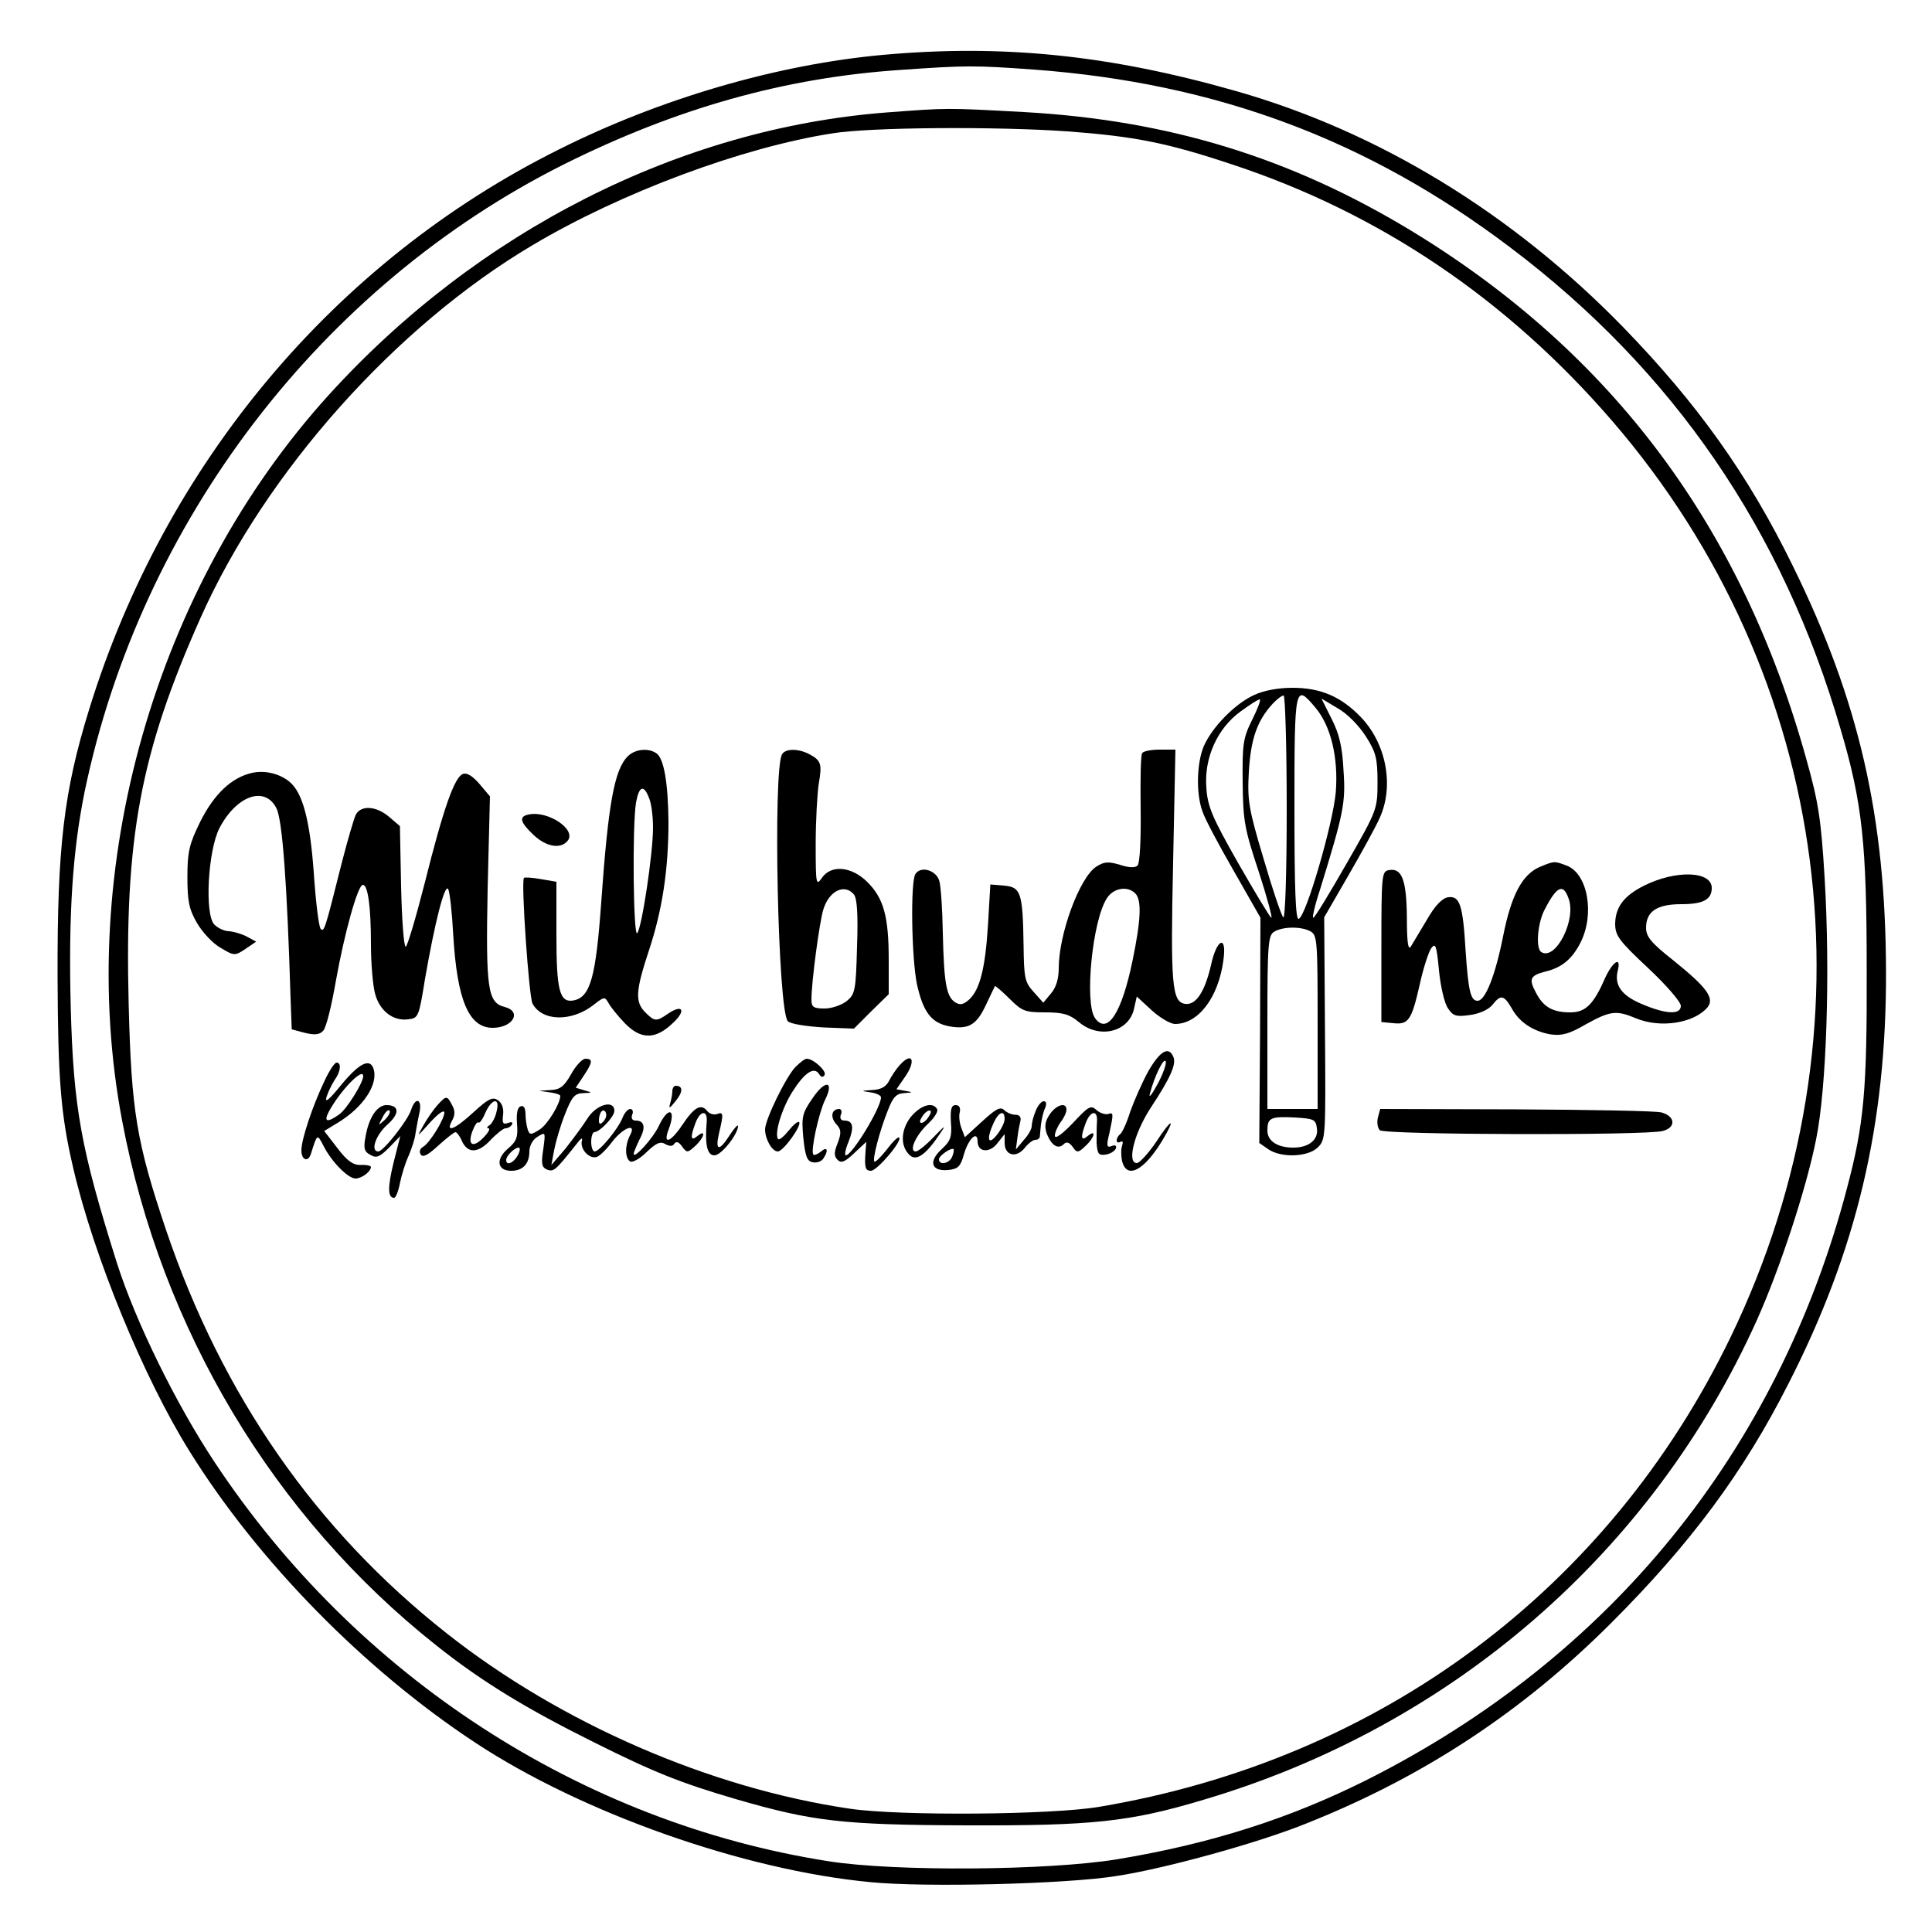 <?xml version="1.0" standalone="no"?>
<!DOCTYPE svg PUBLIC "-//W3C//DTD SVG 20010904//EN"
 "http://www.w3.org/TR/2001/REC-SVG-20010904/DTD/svg10.dtd">
<svg version="1.0" xmlns="http://www.w3.org/2000/svg"
 width="500pt" height="500pt" viewBox="0 0 500 500"
 preserveAspectRatio="xMidYMid meet">

<g transform="translate(0,500) scale(0.1,-0.1)"
fill="#000000" stroke="none">
<path d="M2285 4858 c-274 -25 -576 -113 -839 -245 -580 -289 -1019 -813
-1215 -1448 -66 -213 -83 -357 -82 -694 1 -265 8 -356 41 -496 53 -227 181
-539 300 -730 177 -285 453 -566 740 -755 276 -182 695 -330 1023 -361 140
-14 508 -5 637 16 125 19 368 86 491 136 302 120 559 289 789 519 205 205 342
389 459 620 176 345 253 669 252 1065 -1 400 -69 700 -241 1050 -116 237 -247
420 -439 618 -287 295 -633 506 -1001 611 -329 94 -605 122 -915 94z m390 -38
c472 -35 864 -181 1233 -460 423 -319 706 -732 856 -1249 56 -190 67 -296 67
-621 1 -312 -7 -399 -51 -565 -179 -681 -613 -1215 -1244 -1532 -200 -100
-404 -165 -646 -205 -179 -29 -573 -32 -745 -5 -640 100 -1222 478 -1589 1032
-101 152 -205 365 -253 515 -94 298 -113 403 -120 665 -6 239 5 403 36 556
145 698 612 1309 1241 1624 291 145 571 224 870 244 170 12 192 12 345 1z"/>
<path d="M2295 4709 c-535 -41 -1059 -307 -1444 -731 -450 -496 -658 -1227
-535 -1878 102 -541 393 -1026 814 -1359 117 -93 232 -163 407 -250 156 -78
224 -105 367 -147 200 -58 276 -67 601 -68 322 -1 419 9 609 66 643 190 1162
640 1433 1242 59 132 127 337 153 467 27 132 37 431 22 679 -9 149 -16 194
-46 301 -167 605 -504 1056 -1024 1372 -312 189 -627 286 -1002 307 -202 11
-196 11 -355 -1z m468 -49 c173 -13 256 -29 427 -86 381 -126 710 -348 982
-663 572 -663 690 -1578 307 -2371 -316 -654 -908 -1094 -1634 -1216 -123 -21
-516 -24 -645 -5 -362 53 -749 221 -1044 454 -339 267 -581 616 -726 1043 -77
229 -90 308 -97 585 -11 430 30 650 186 1000 168 377 505 755 860 965 229 136
543 253 776 289 99 16 423 18 608 5z"/>
<path d="M3245 3201 c-50 -23 -109 -84 -130 -133 -18 -44 -20 -122 -3 -168 6
-19 43 -88 81 -154 l69 -121 -1 -292 -2 -291 23 -16 c33 -23 103 -21 129 5 20
20 20 29 18 308 l-2 287 63 109 c34 59 71 126 81 149 37 82 17 191 -49 260
-51 53 -104 76 -177 76 -37 0 -75 -7 -100 -19z m85 -293 c0 -171 -4 -288 -9
-282 -5 5 -28 73 -51 152 -39 130 -42 151 -38 225 5 84 21 131 61 175 11 12
24 22 29 22 4 0 8 -131 8 -292z m74 261 c40 -47 60 -129 53 -219 -7 -81 -77
-322 -96 -328 -8 -3 -11 76 -11 287 0 318 1 323 54 260z m-163 -31 c-24 -48
-26 -63 -25 -163 1 -100 5 -121 42 -232 22 -68 36 -121 32 -118 -4 2 -43 67
-86 142 -67 118 -79 146 -82 195 -6 77 29 154 89 197 23 17 45 31 49 31 4 0
-5 -24 -19 -52z m294 -44 c26 -41 30 -57 30 -118 0 -70 -1 -73 -79 -209 -43
-75 -82 -140 -87 -142 -4 -3 3 30 17 72 61 198 67 225 61 309 -3 61 -11 95
-31 134 l-26 52 42 -25 c25 -14 55 -45 73 -73z m-144 -504 c18 -10 19 -23 19
-235 l0 -225 -65 0 -65 0 0 225 c0 203 2 225 18 234 22 13 68 14 93 1z m17
-509 c5 -30 -20 -51 -61 -51 -41 0 -67 17 -67 44 0 33 8 37 70 34 50 -3 55 -5
58 -27z"/>
<path d="M1625 3043 c-35 -34 -51 -123 -69 -378 -14 -194 -28 -245 -71 -254
-37 -7 -45 25 -45 170 l0 137 -41 7 c-22 4 -42 5 -43 3 -8 -10 13 -307 22
-325 25 -47 102 -48 159 -3 27 21 28 21 38 4 5 -10 24 -33 41 -51 42 -44 80
-44 125 -1 36 33 26 51 -13 24 -29 -20 -34 -20 -58 4 -27 27 -25 56 9 159 35
105 51 210 51 334 -1 102 -12 166 -32 178 -21 14 -55 10 -73 -8z m55 -109 c6
-14 10 -48 10 -76 0 -67 -29 -260 -41 -273 -10 -10 -13 277 -3 338 8 43 20 48
34 11z"/>
<path d="M2024 3048 c-24 -39 -11 -665 15 -691 7 -7 46 -13 92 -16 l79 -3 45
45 45 44 0 89 c0 112 -13 159 -55 201 -41 41 -94 46 -118 11 -15 -22 -16 -16
-16 87 0 61 4 131 8 157 9 52 6 60 -26 77 -28 14 -60 14 -69 -1z m186 -363 c8
-10 11 -51 8 -135 -3 -114 -5 -123 -27 -141 -13 -10 -38 -19 -57 -19 -29 0
-34 4 -34 23 0 46 21 203 31 234 15 48 55 67 79 38z"/>
<path d="M2956 3051 c-4 -5 -5 -70 -4 -145 1 -78 -2 -140 -8 -146 -6 -6 -22
-6 -46 2 -30 9 -41 8 -61 -5 -43 -28 -97 -174 -97 -263 0 -27 -7 -50 -20 -65
l-20 -24 -25 28 c-23 25 -25 37 -26 120 -2 137 -7 151 -50 155 l-36 3 -6 -103
c-7 -114 -21 -169 -49 -195 -15 -13 -23 -15 -36 -7 -23 15 -29 50 -32 179 -1
61 -5 121 -9 135 -8 28 -48 40 -62 18 -13 -20 -10 -216 4 -285 16 -72 37 -100
83 -109 50 -9 71 3 95 54 12 26 23 48 24 50 1 1 18 -13 38 -33 32 -32 40 -35
92 -35 46 0 63 -5 87 -25 53 -45 130 -26 143 35 l7 31 39 -36 c21 -19 48 -35
60 -35 60 0 112 68 125 164 10 68 -17 58 -32 -12 -16 -69 -39 -104 -67 -100
-34 5 -38 50 -31 366 l6 292 -40 0 c-23 0 -43 -4 -46 -9z m-18 -363 c17 -17
15 -68 -7 -174 -28 -136 -65 -193 -97 -149 -28 39 -7 254 31 311 17 26 53 32
73 12z"/>
<path d="M653 3000 c-54 -12 -99 -55 -135 -127 -28 -57 -33 -77 -33 -142 0
-63 4 -84 25 -120 14 -24 41 -53 61 -64 35 -21 37 -21 64 -3 l28 19 -24 13
c-13 7 -34 13 -46 14 -12 0 -29 8 -38 17 -26 25 -17 192 13 250 44 84 117 110
147 52 16 -29 28 -198 37 -493 l3 -80 34 -9 c25 -6 38 -5 47 5 8 7 22 65 33
128 22 124 57 250 70 250 13 0 21 -55 21 -154 0 -50 5 -108 11 -129 12 -43 46
-70 85 -65 27 3 28 6 44 105 25 144 51 248 60 232 4 -8 10 -61 13 -119 10
-168 40 -240 102 -240 52 0 77 42 31 54 -44 11 -49 46 -44 306 l6 239 -27 32
c-18 21 -33 30 -43 26 -22 -8 -51 -91 -99 -283 -23 -90 -45 -164 -49 -164 -5
0 -10 70 -12 156 l-3 156 -28 24 c-33 28 -72 31 -86 6 -5 -10 -21 -65 -36
-123 -44 -175 -46 -182 -55 -173 -5 5 -13 71 -18 146 -10 137 -29 207 -63 235
-26 21 -63 30 -96 23z"/>
<path d="M1368 2892 c-26 -5 -22 -20 13 -53 33 -31 70 -37 88 -15 24 29 -51
79 -101 68z"/>
<path d="M3984 2756 c-45 -20 -73 -73 -94 -179 -20 -101 -46 -167 -66 -167
-18 0 -24 25 -31 129 -7 119 -15 143 -45 139 -15 -2 -34 -21 -55 -58 -18 -30
-37 -62 -42 -70 -7 -10 -10 13 -10 76 -1 97 -13 129 -47 122 -18 -3 -19 -13
-19 -198 l0 -195 31 -3 c39 -4 47 7 68 99 9 42 23 85 30 95 11 15 14 7 20 -57
4 -41 14 -85 23 -98 13 -20 21 -23 56 -18 25 3 49 14 59 26 22 28 30 26 50 -8
20 -37 56 -60 101 -68 29 -4 48 1 91 26 63 35 79 37 129 16 64 -27 151 -13
186 28 19 24 -2 52 -89 122 -57 45 -70 61 -70 84 0 42 28 61 91 61 57 0 79 12
79 42 0 44 -93 47 -175 6 -52 -26 -74 -55 -75 -98 0 -31 9 -44 85 -115 47 -44
85 -88 85 -98 0 -24 -39 -22 -102 5 -52 22 -71 49 -61 87 9 37 -13 23 -33 -20
-30 -69 -51 -89 -90 -89 -46 0 -70 14 -89 51 -19 35 -15 44 22 54 44 10 71 32
93 75 38 74 19 180 -36 200 -31 12 -32 12 -70 -4z m75 -80 c22 -55 -33 -163
-70 -140 -15 9 -10 72 7 107 32 63 49 72 63 33z"/>
<path d="M2972 2228 c-16 -29 -37 -77 -47 -105 -9 -29 -21 -55 -26 -58 -5 -4
-9 -11 -9 -16 0 -6 4 -7 10 -4 6 3 7 -1 4 -10 -3 -8 -3 -26 0 -40 12 -48 57
-25 105 55 35 59 23 56 -16 -4 -21 -31 -44 -56 -51 -56 -26 0 -7 77 36 143 52
79 66 112 59 131 -12 30 -35 16 -65 -36z m23 -35 c-14 -26 -23 -37 -19 -23 12
45 36 95 41 83 2 -6 -7 -33 -22 -60z"/>
<path d="M1478 2220 c-18 -32 -29 -40 -53 -41 l-30 -2 28 -4 c15 -2 27 -6 27
-9 0 -20 -32 -73 -53 -87 -22 -14 -26 -15 -31 -1 -3 9 -6 27 -6 41 0 15 -5 23
-12 20 -9 -2 -12 -19 -10 -45 3 -35 -1 -46 -24 -65 -32 -28 -27 -57 9 -57 30
0 47 18 47 50 0 15 9 31 21 38 21 13 21 13 15 -32 -6 -38 -4 -47 10 -53 17 -6
21 -3 75 65 11 15 18 20 15 10 -6 -21 19 -49 39 -42 8 3 26 21 40 40 29 37 64
49 45 15 -13 -26 -13 -58 1 -67 6 -3 25 7 42 24 25 24 36 29 49 21 11 -6 19
-6 23 1 5 7 12 5 20 -7 13 -17 14 -17 34 1 24 22 29 45 6 26 -18 -15 -19 -3
-5 34 12 32 31 34 29 4 -5 -61 1 -88 20 -88 18 0 61 55 61 76 0 5 -10 -6 -21
-23 -28 -44 -39 -42 -28 5 12 50 11 55 -5 49 -8 -3 -20 0 -26 8 -16 20 -34 9
-64 -36 -30 -45 -51 -53 -36 -13 21 54 0 63 -25 10 -15 -32 -65 -87 -65 -72 0
4 7 20 15 37 17 31 13 49 -10 49 -9 0 -12 6 -9 15 4 8 1 15 -5 15 -6 0 -15
-10 -20 -23 -11 -28 -59 -87 -72 -87 -5 0 -9 11 -9 25 0 14 4 25 8 25 14 0 52
40 52 55 0 30 -47 17 -70 -20 -12 -19 -38 -54 -57 -78 l-36 -42 7 38 c4 21 16
63 28 93 18 46 25 54 47 55 25 1 25 1 4 7 l-23 7 20 30 c24 36 25 45 5 45 -8
0 -25 -18 -37 -40z m83 -123 c-8 -8 -11 -7 -11 4 0 9 3 19 7 23 4 4 9 2 11 -4
3 -7 -1 -17 -7 -23z m-221 -87 c-11 -20 -30 -28 -30 -12 0 11 22 32 32 32 5 0
4 -9 -2 -20z"/>
<path d="M2059 2239 c-24 -24 -79 -136 -79 -162 0 -25 18 -57 33 -57 14 0 63
68 55 76 -3 3 -15 -7 -27 -22 -12 -15 -24 -25 -27 -22 -11 12 9 79 37 123 31
49 56 66 69 45 5 -8 10 -9 14 -2 6 10 -29 42 -46 42 -5 0 -17 -9 -29 -21z"/>
<path d="M2328 2243 c-9 -10 -21 -28 -27 -40 -8 -16 -22 -23 -44 -24 -30 -2
-30 -2 -4 -6 15 -2 27 -8 27 -13 0 -27 -75 -150 -91 -150 -4 0 -1 16 7 35 15
38 12 55 -11 55 -9 0 -12 6 -9 15 4 8 1 15 -4 15 -20 0 -24 -21 -8 -39 13 -14
14 -22 4 -49 -10 -25 -10 -34 0 -44 9 -9 19 -5 43 18 l31 29 -2 -25 c-3 -41
-1 -50 14 -50 16 0 82 78 73 86 -3 3 -17 -11 -32 -31 -15 -19 -30 -34 -32 -31
-6 5 14 81 35 133 13 34 22 43 42 44 24 2 24 2 2 6 l-22 4 20 29 c32 44 22 71
-12 33z"/>
<path d="M840 2203 c-32 -67 -60 -152 -60 -180 0 -26 18 -32 25 -8 16 51 16
51 32 20 21 -42 64 -85 83 -85 16 0 40 18 40 30 0 3 -12 6 -27 5 -20 0 -35 11
-60 44 l-34 44 33 20 c69 41 109 103 94 143 -10 26 -38 11 -84 -45 -30 -37
-42 -47 -37 -30 4 13 14 33 21 44 16 22 18 45 5 45 -5 0 -19 -21 -31 -47z
m100 12 c0 -17 -43 -86 -62 -99 -31 -22 -41 -20 -27 7 29 54 89 116 89 92z"/>
<path d="M2103 2158 c-27 -39 -29 -48 -24 -103 5 -48 10 -61 25 -63 10 -2 22
2 27 10 14 21 10 32 -6 18 -9 -7 -18 -11 -20 -8 -8 8 14 108 30 141 25 50 1
54 -32 5z"/>
<path d="M1740 2176 c0 -8 -3 -23 -6 -33 -4 -13 0 -11 14 7 20 24 20 40 1 40
-5 0 -9 -6 -9 -14z"/>
<path d="M1133 2141 c-10 -11 -27 -35 -37 -53 -18 -32 -18 -32 17 7 20 22 36
34 37 26 0 -18 -38 -79 -55 -89 -8 -4 -11 -13 -6 -20 5 -8 18 -2 45 23 21 19
41 35 45 35 3 0 11 -10 16 -22 15 -34 42 -33 74 1 16 17 34 31 39 31 6 0 14 4
17 10 3 6 -1 7 -10 4 -13 -5 -16 -1 -13 21 2 17 -3 31 -14 38 -13 9 -25 3 -62
-31 -50 -46 -74 -55 -56 -22 8 14 8 26 0 40 -13 25 -15 25 -37 1z m152 -18
c-3 -15 -12 -31 -18 -35 -7 -4 -8 -8 -3 -8 5 0 1 -9 -9 -20 -29 -32 -46 -26
-33 11 6 16 13 27 16 24 3 -3 11 8 18 25 17 38 39 41 29 3z"/>
<path d="M1064 2128 c-8 -27 -72 -108 -85 -108 -21 0 -7 42 23 69 33 29 32 51
-2 51 -24 0 -46 -33 -54 -82 -6 -30 -3 -39 13 -47 15 -9 24 -5 48 19 l29 30
-17 -67 c-16 -65 -16 -93 1 -93 4 0 11 17 15 38 4 20 14 53 23 72 8 19 16 44
17 55 2 11 6 35 10 53 9 37 -9 46 -21 10z m-68 -26 c-18 -16 -18 -16 -6 6 6
13 14 21 18 18 3 -4 -2 -14 -12 -24z"/>
<path d="M2680 2124 c-6 -14 -10 -31 -10 -39 0 -7 -9 -23 -21 -36 l-20 -24 4
30 c2 17 6 37 8 45 2 9 -3 15 -13 15 -10 0 -23 6 -29 12 -10 10 -22 3 -57 -29
l-45 -41 -9 24 c-5 13 -7 32 -4 41 2 11 -1 18 -11 18 -11 0 -14 -11 -12 -45 3
-37 -1 -48 -24 -69 -35 -32 -27 -58 17 -54 26 3 32 9 41 42 12 40 35 61 35 32
0 -28 31 -31 51 -5 l19 24 0 -23 c0 -32 29 -40 51 -14 9 12 22 22 28 22 6 0
11 3 12 8 0 4 2 18 3 32 2 14 6 33 11 43 4 10 3 17 -4 17 -6 0 -16 -12 -21
-26z m-80 -20 c0 -9 -9 -27 -20 -41 -23 -29 -28 -11 -8 32 13 28 28 33 28 9z
m-136 -98 c-7 -17 -34 -23 -34 -6 0 9 32 31 38 26 1 -2 0 -11 -4 -20z"/>
<path d="M2356 2108 c-26 -35 -26 -77 0 -99 17 -14 42 5 76 56 17 25 15 24
-15 -7 -20 -21 -41 -38 -47 -38 -19 0 0 42 32 72 16 15 27 32 23 38 -12 20
-44 9 -69 -22z m44 -3 c-7 -9 -15 -13 -18 -10 -3 2 1 11 8 20 7 9 15 13 18 10
3 -2 -1 -11 -8 -20z"/>
<path d="M2716 2115 c-12 -18 -13 -31 -7 -49 12 -30 29 -42 44 -27 7 7 14 5
23 -7 11 -16 14 -16 33 2 24 22 29 45 6 26 -18 -15 -19 -3 -5 34 12 32 31 34
29 4 -1 -13 -1 -38 -1 -56 2 -28 5 -33 24 -30 12 2 23 9 26 16 2 7 -2 10 -11
6 -13 -5 -14 1 -6 33 11 51 11 55 -3 50 -7 -2 -21 2 -30 10 -15 14 -21 10 -62
-34 -28 -29 -46 -42 -46 -32 0 8 7 24 15 35 8 10 15 25 15 32 0 21 -27 13 -44
-13z"/>
<path d="M3566 2108 c-3 -13 -1 -27 5 -33 12 -12 688 -14 732 -2 35 9 33 38
-3 48 -14 4 -183 7 -376 8 l-352 1 -6 -22z"/>
</g>
</svg>
